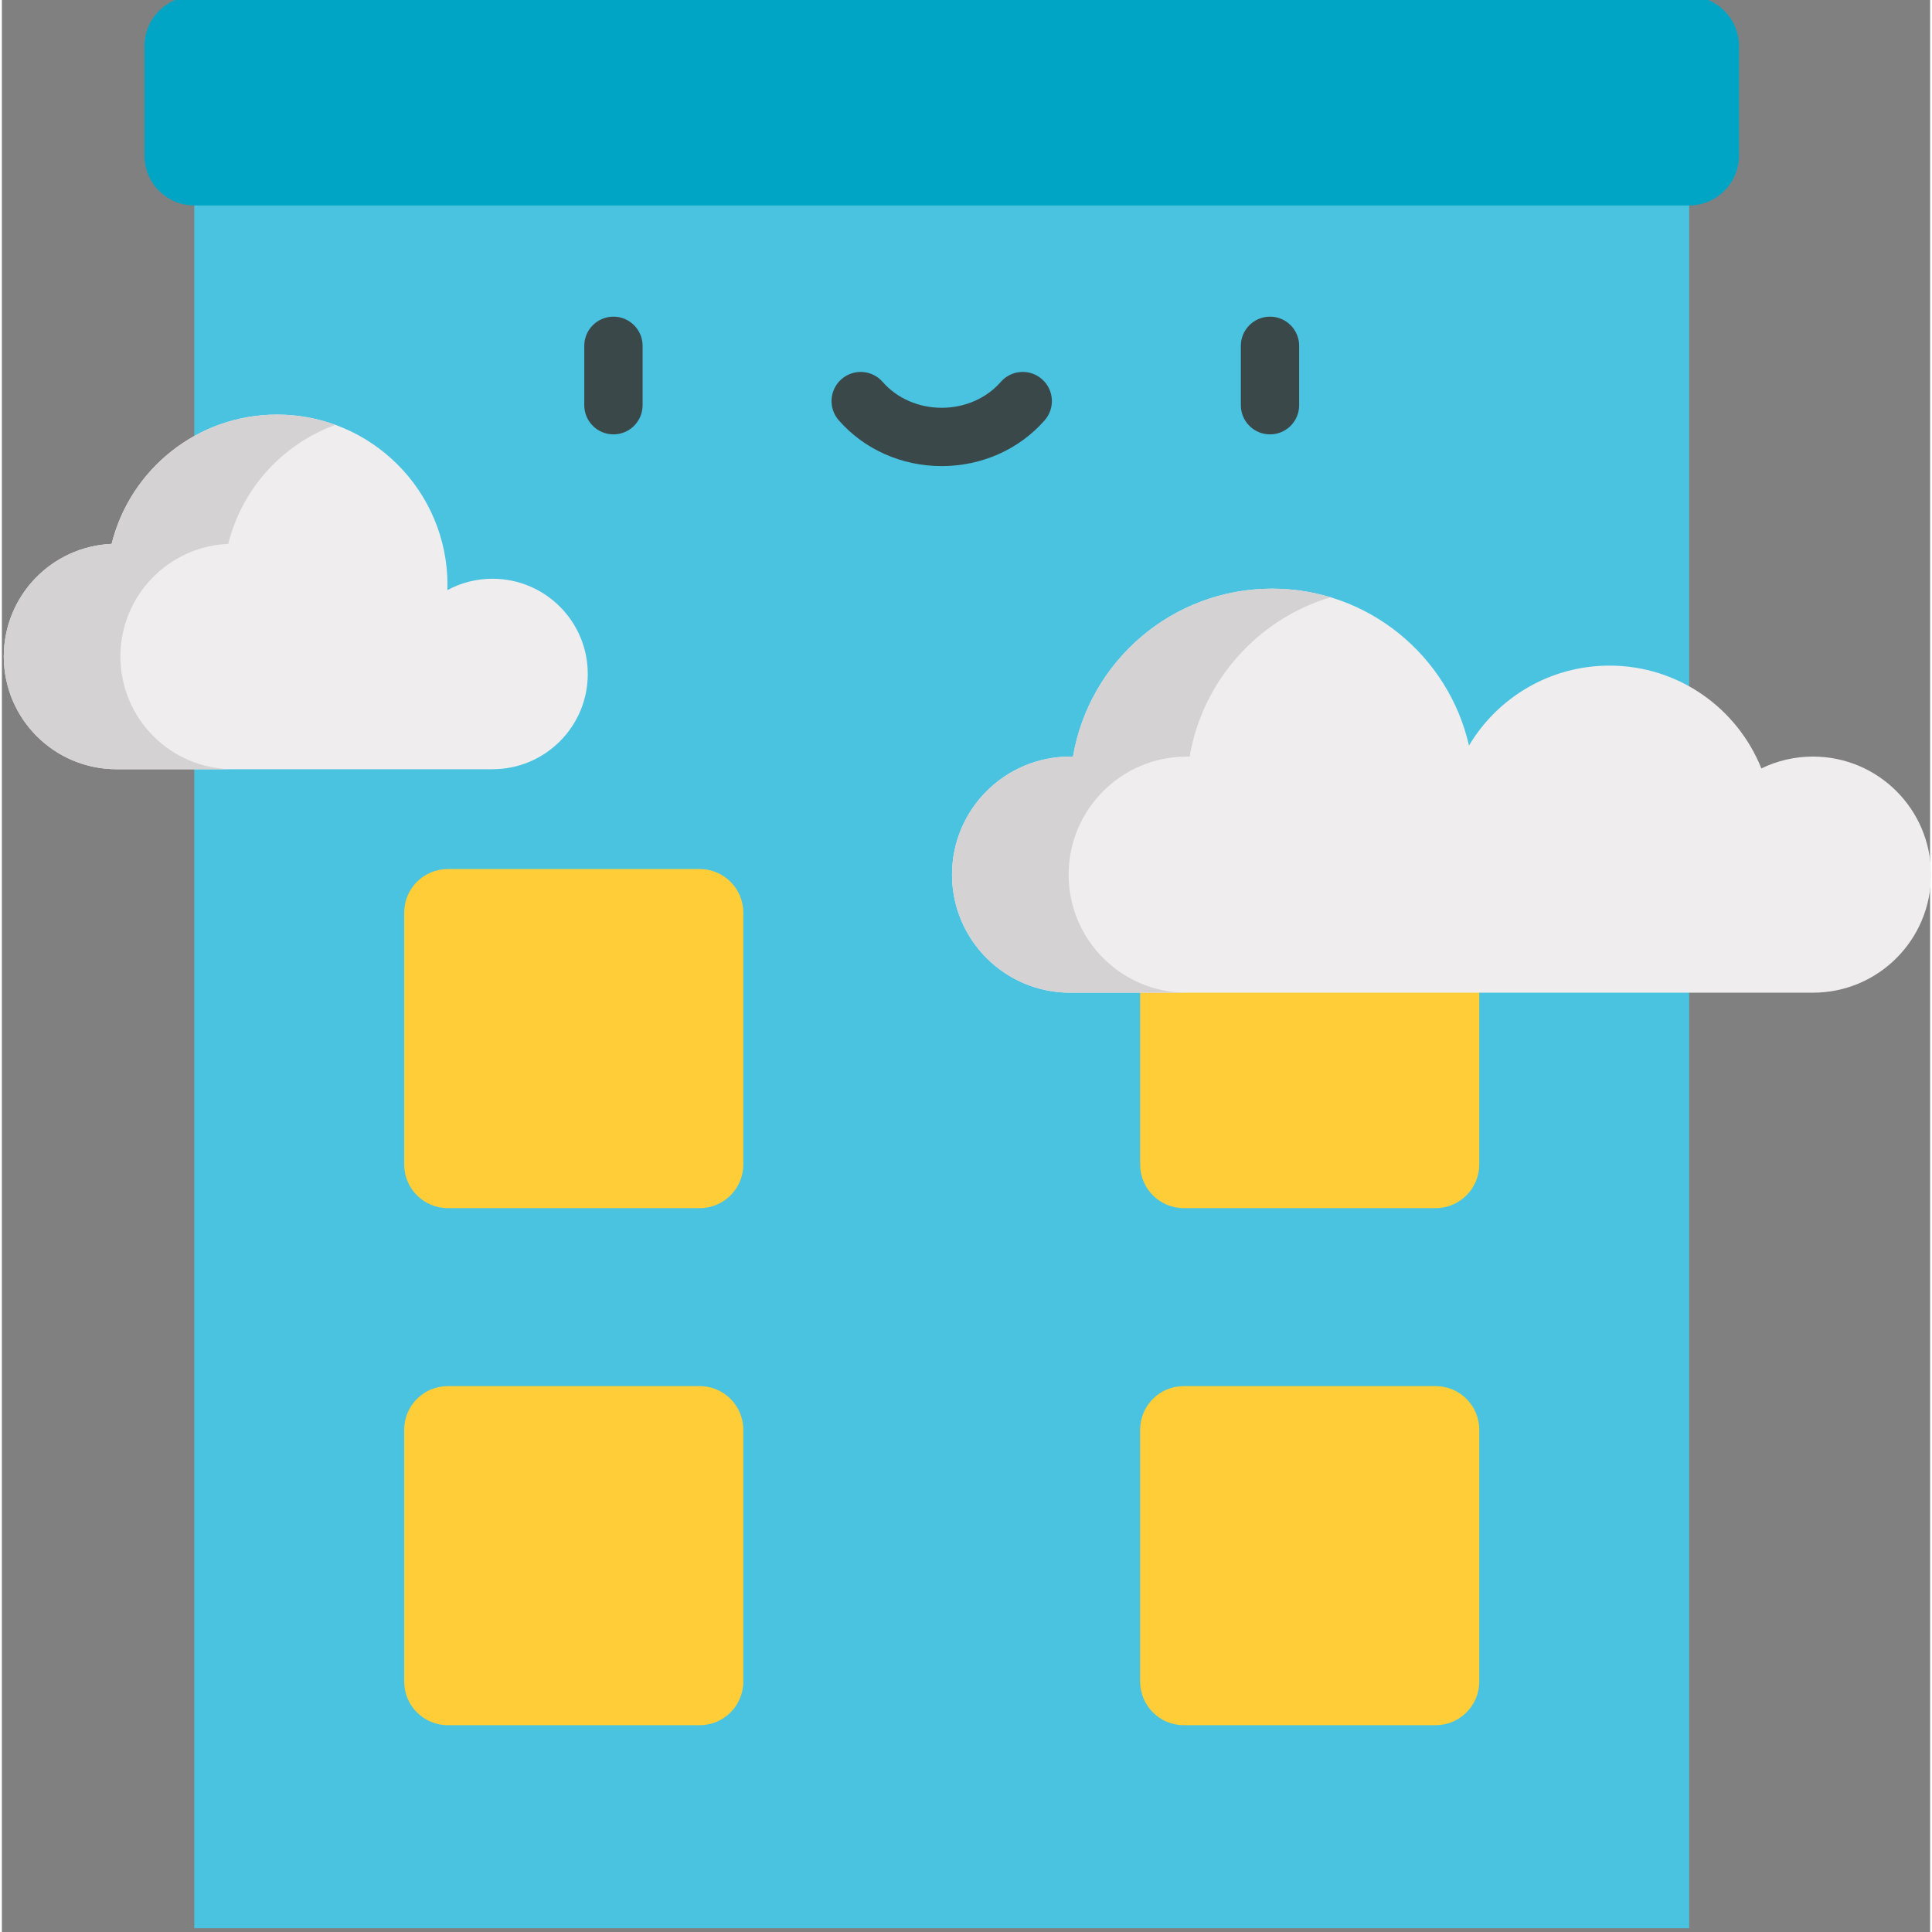 <svg height="511pt" viewBox="0 1 511 511.999" width="511pt" xmlns="http://www.w3.org/2000/svg"><rect x="0" y="1" width="511" height="511.999" fill="#808080" stroke="none"/><path d="m50.984 27.723h396.16v484.277h-396.16zm0 0" fill="#49c3e0"/><path d="m447.145 0h-396.16c-7.289 0-13.199 5.91-13.199 13.203v29.043c0 7.293 5.91 13.203 13.199 13.203h396.16c7.293 0 13.203-5.91 13.203-13.203v-29.043c0-7.293-5.91-13.203-13.203-13.203zm0 0" fill="#00a5c6"/><path d="m162.066 116.113c-4.266 0-7.727-3.457-7.727-7.727v-15.742c0-4.27 3.461-7.727 7.727-7.727 4.27 0 7.727 3.457 7.727 7.727v15.742c0 4.27-3.457 7.727-7.727 7.727zm0 0" fill="#3a484a"/><path d="m336.066 116.113c-4.27 0-7.727-3.457-7.727-7.727v-15.742c0-4.27 3.457-7.727 7.727-7.727 4.266 0 7.723 3.457 7.723 7.727v15.742c0 4.27-3.457 7.727-7.723 7.727zm0 0" fill="#3a484a"/><path d="m249.066 124.52c-10.598 0-20.543-4.426-27.289-12.141-2.809-3.215-2.48-8.094.73-10.902 3.215-2.812 8.094-2.48 10.902.73 3.809 4.359 9.516 6.859 15.656 6.859 6.137 0 11.844-2.5 15.652-6.859 2.809-3.215 7.691-3.543 10.902-.734 3.215 2.809 3.543 7.691.734 10.902-6.746 7.719-16.691 12.145-27.289 12.145zm0 0" fill="#3a484a"/><g fill="#ffcd38"><path d="m184.926 231.301h-66.75c-6.383 0-11.559 5.176-11.559 11.559v66.75c0 6.383 5.176 11.559 11.559 11.559h66.75c6.387 0 11.559-5.176 11.559-11.559v-66.75c0-6.383-5.172-11.559-11.559-11.559zm0 0"/><path d="m313.203 231.301h66.754c6.383 0 11.559 5.176 11.559 11.559v66.75c0 6.383-5.176 11.559-11.559 11.559h-66.754c-6.383 0-11.555-5.176-11.555-11.559v-66.75c0-6.383 5.172-11.559 11.555-11.559zm0 0"/><path d="m184.926 368.332h-66.75c-6.383 0-11.559 5.172-11.559 11.555v66.754c0 6.383 5.176 11.555 11.559 11.555h66.75c6.387 0 11.559-5.172 11.559-11.555v-66.754c0-6.383-5.172-11.555-11.559-11.555zm0 0"/><path d="m313.203 368.332h66.754c6.383 0 11.559 5.172 11.559 11.555v66.754c0 6.383-5.176 11.555-11.559 11.555h-66.754c-6.383 0-11.555-5.172-11.555-11.555v-66.754c0-6.383 5.172-11.555 11.555-11.555zm0 0"/></g><path d="m130.027 154.371c-4.332 0-8.41 1.094-11.973 3.016.016-.445.035-.891.035-1.344 0-24.949-20.223-45.172-45.172-45.172-21.184 0-38.957 14.586-43.836 34.262-15.898.68-28.582 13.777-28.582 29.844 0 16.5 13.375 29.875 29.875 29.875h99.652c13.941 0 25.242-11.301 25.242-25.238-.004-13.941-11.305-25.242-25.242-25.242zm0 0" fill="#efedee"/><path d="m31.406 174.977c0-16.066 12.68-29.168 28.578-29.844 3.633-14.637 14.398-26.449 28.395-31.543-4.824-1.758-10.031-2.719-15.461-2.719-21.184 0-38.957 14.586-43.836 34.262-15.898.68-28.582 13.777-28.582 29.844 0 16.5 13.375 29.875 29.875 29.875h30.906c-16.5 0-29.875-13.375-29.875-29.875zm0 0" fill="#d4d2d3"/><path d="m479.953 201.5c-4.902 0-9.539 1.129-13.672 3.141-6.391-15.965-21.992-27.246-40.238-27.246-15.836 0-29.684 8.496-37.242 21.176-5.441-23.805-26.727-41.57-52.18-41.57-26.492 0-48.477 19.25-52.766 44.52-.258-.008-.512-.02-.77-.02-17.281 0-31.289 14.008-31.289 31.285 0 17.281 14.008 31.289 31.289 31.289h196.871c17.277 0 31.285-14.008 31.285-31.289 0-17.277-14.008-31.285-31.289-31.285zm0 0" fill="#efedee"/><path d="m282.699 232.789c0-17.281 14.012-31.289 31.289-31.289.258 0 .516.016.773.02 3.418-20.145 18.09-36.453 37.32-42.242-4.898-1.477-10.082-2.277-15.461-2.277-26.492 0-48.477 19.25-52.766 44.52-.258-.008-.512-.02-.773-.02-17.277 0-31.285 14.008-31.285 31.285 0 17.281 14.008 31.289 31.285 31.289h30.906c-17.277 0-31.289-14.008-31.289-31.285zm0 0" fill="#d4d2d3"/></svg>